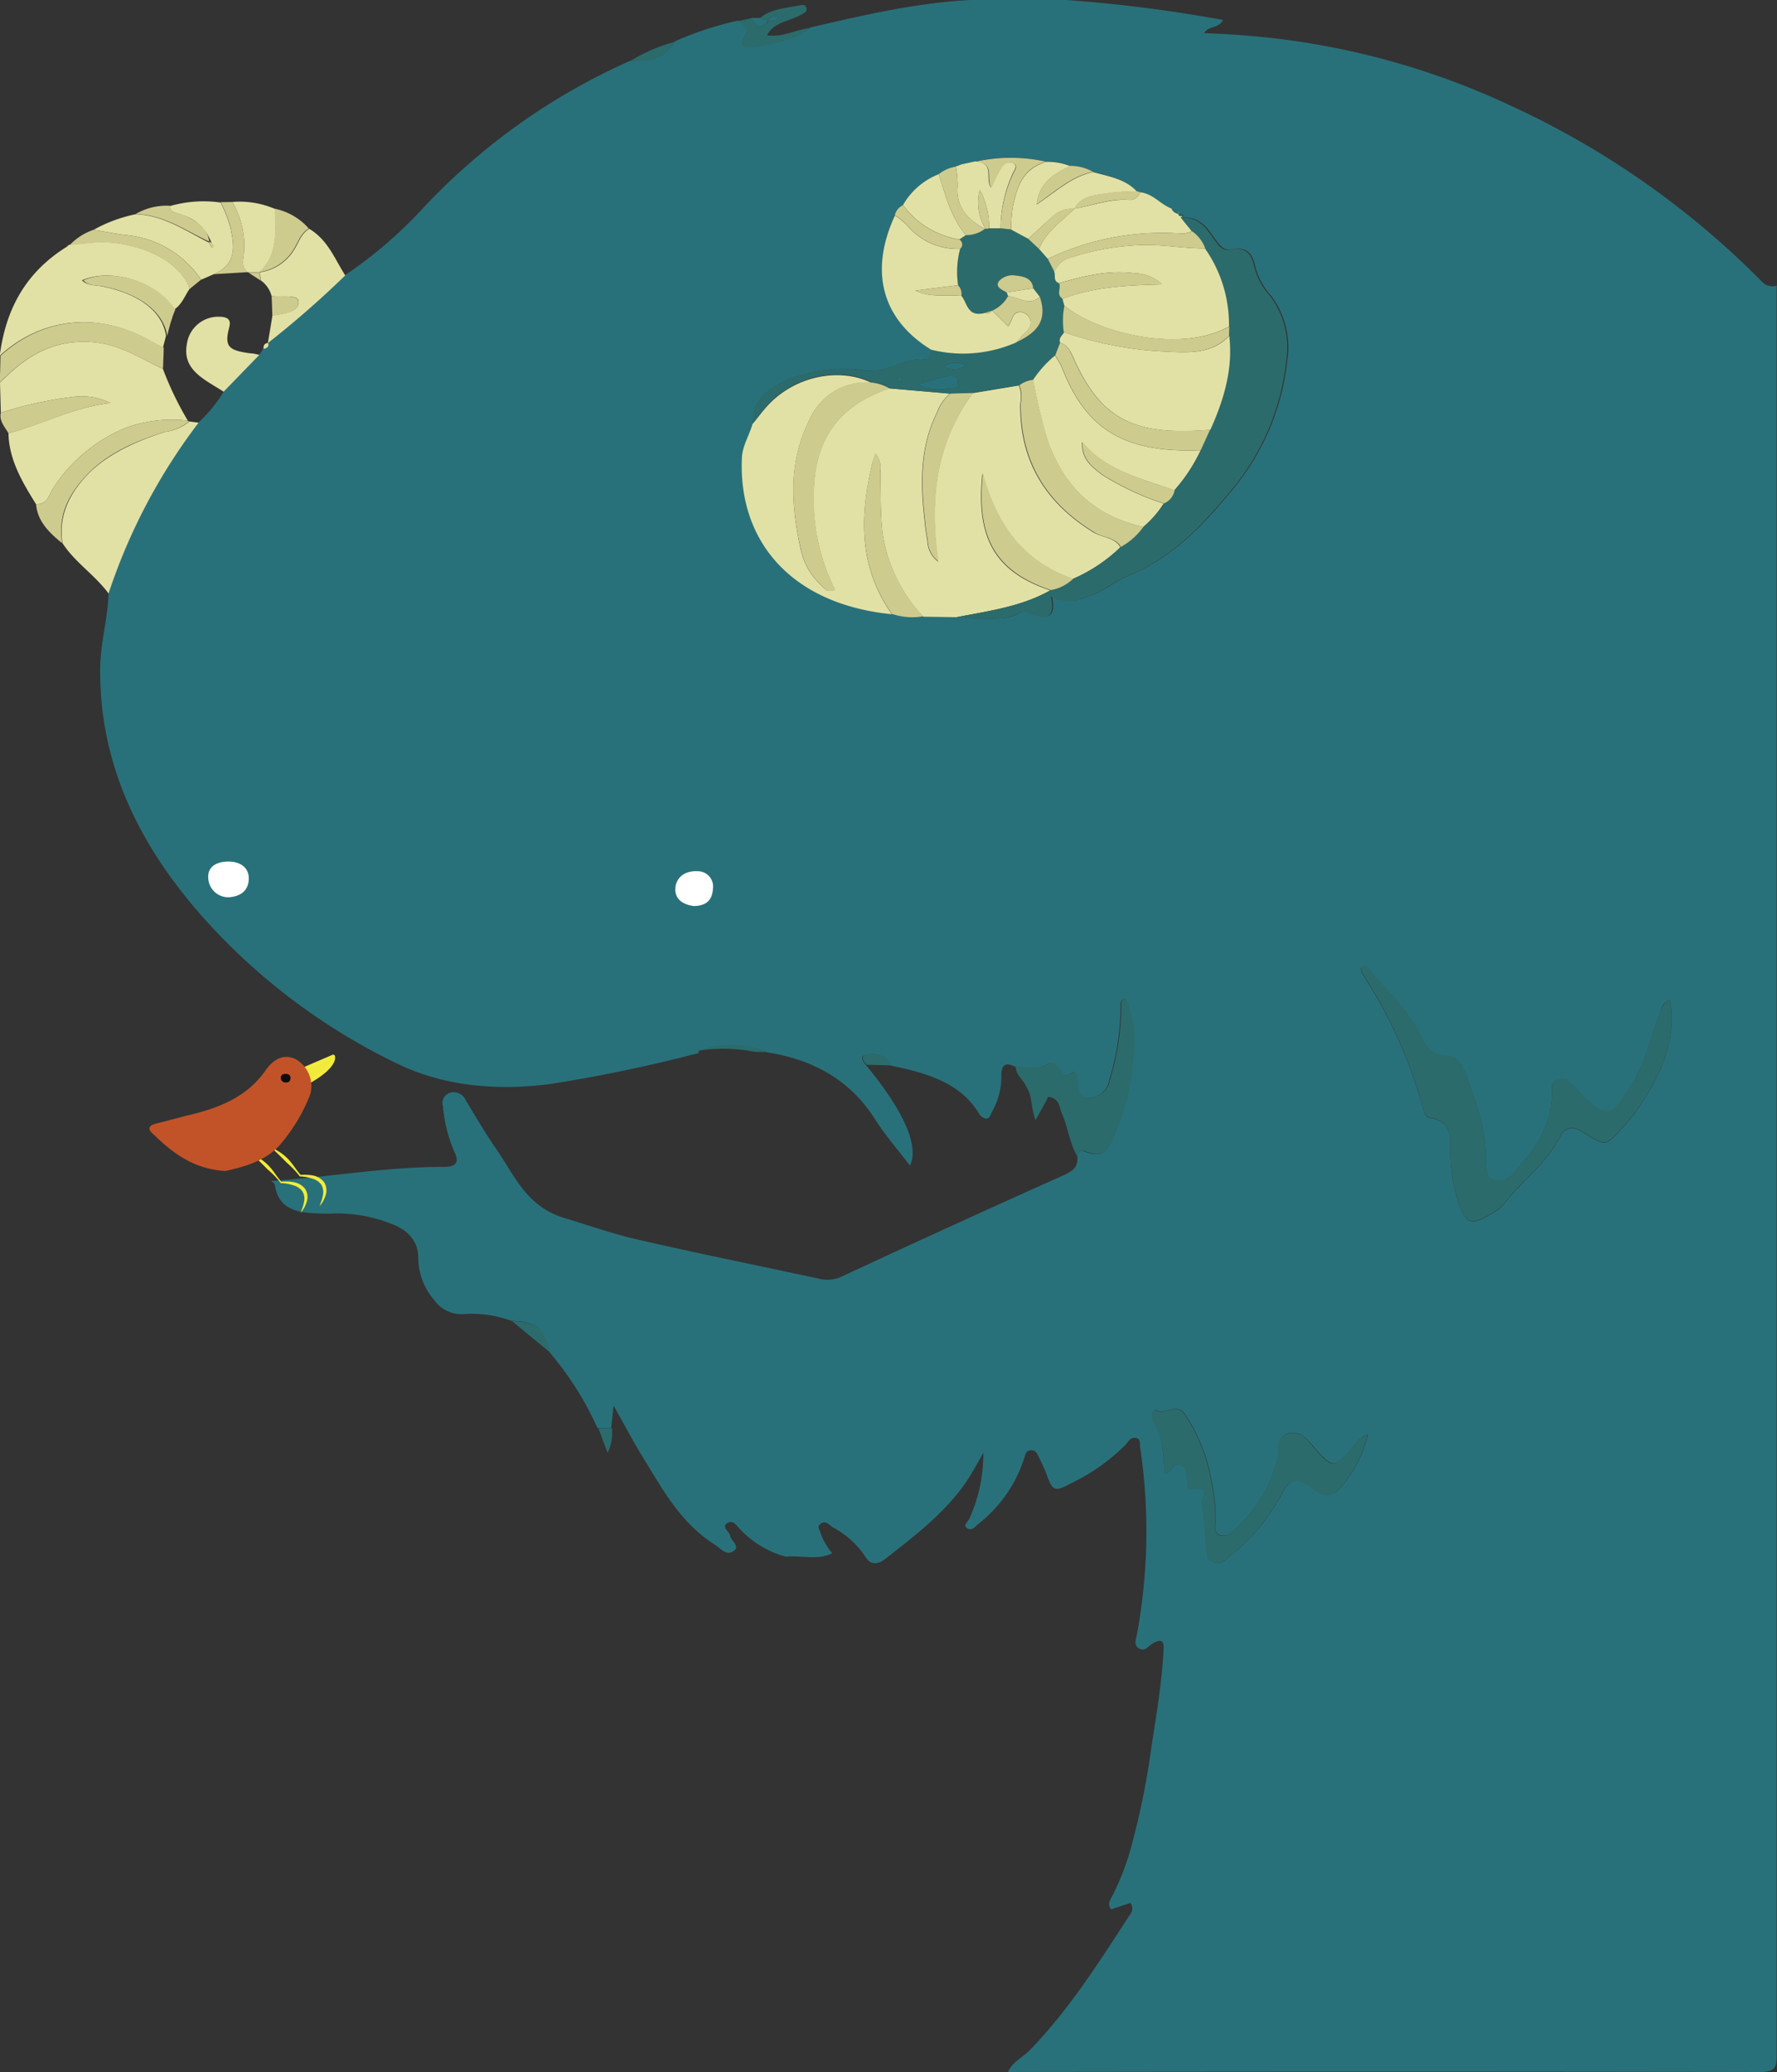<svg id="圖層_1" data-name="圖層 1" xmlns="http://www.w3.org/2000/svg" viewBox="0 0 193 224.96">
  <rect x="0" y="0" width="193" height="224.96" fill="#333333" stroke="none"/>
  <defs>
    <style>
      .cls-1 {
        fill: #29717a;
      }

      .cls-2 {
        fill: #e2e1a5;
      }

      .cls-3 {
        fill: #2b6b6c;
      }

      .cls-4 {
        fill: #cecb8e;
      }

      .cls-5 {
        fill: #fff;
      }

      .cls-6 {
        fill: #f3ec3c;
      }

      .cls-7 {
        fill: #efea3c;
        stroke: #f3ec3c;
        stroke-linecap: round;
        stroke-linejoin: round;
        stroke-width: 0.39px;
      }

      .cls-8 {
        fill: #c25328;
      }

      .cls-9 {
        fill: #0d0c0c;
      }
    </style>
  </defs>
  <g>
    <path class="cls-1" d="M393.8,339.48q0,96.14,0,192.28c0,1.36-.36,1.67-1.94,1.67q-40.77-.07-81.53,0c.43-1.08,1.63-1.6,2.42-2.43,4.34-4.51,7.55-9.65,10.87-14.73a1,1,0,0,0,0-1.2l-2.1.7c-.42-.54-.16-.92.09-1.38a28,28,0,0,0,2.25-6,82.18,82.18,0,0,0,2-10c.55-3.59,1.17-7.18,1.36-10.82.06-1-.27-1.21-1.25-.63-.42.26-.77.88-1.41.5s-.33-1-.24-1.51a61.58,61.58,0,0,0,.36-20.27c-.06-.4.09-1-.49-1.08s-.79.4-1.09.73a21.13,21.13,0,0,1-5.74,4.11c-2,1.07-2.17,1-2.86-.9-.23-.63-.54-1.24-.83-1.85-.16-.34-.34-.75-.81-.74-.64,0-.68.54-.8.92a14.84,14.84,0,0,1-5,7.11c-.37.3-.65.75-1.17.44s.11-.74.25-1.07a17.06,17.06,0,0,0,1.5-7.12c-.66,1.15-1.06,1.9-1.52,2.63-2.25,3.55-5.67,6.19-9.09,8.85-1,.79-1.76.62-2.3-.35a9.53,9.53,0,0,0-3.47-3.06c-.37-.25-.69-.74-1.23-.41s-.16.67-.09,1a7.21,7.21,0,0,0,1.29,2.24c-1.62.8-3.37.2-5.05.37a10.6,10.6,0,0,1-4.89-2.91c-.39-.34-.76-1.16-1.46-.73s.26.9.32,1.4,1.22,1.18.25,1.7c-.75.41-1.34-.39-1.94-.77-3.77-2.42-5.65-6-7.77-9.44-1.07-1.73-2-3.52-3.21-5.65l-.26,2.44-1.49,0a34,34,0,0,0-5.18-8.2c-.75-2.77-1.48-3.37-4.19-3.45a12.5,12.5,0,0,0-5.27-.72,3.62,3.62,0,0,1-3.11-1.56,7,7,0,0,1-1.71-4.56c0-2-1.39-3.2-3.21-3.79a15.84,15.84,0,0,0-6.52-1c-2.67-.05-5.39,0-5.85-3.13,0-.15-.25-.28-.38-.42,6.26-.41,12.45-1.54,18.76-1.53,1.55,0,1.58-.72,1.11-1.65a16.08,16.08,0,0,1-1.23-4.93,1.16,1.16,0,0,1,.85-1.49,1.45,1.45,0,0,1,1.64.86c1.06,1.75,2.09,3.53,3.27,5.23,2,2.85,3.24,6.24,7.37,7.51,2.69.82,5.34,1.75,8.09,2.38,6.47,1.48,13,2.81,19.49,4.2a3.73,3.73,0,0,0,2.6-.2q12-5.59,24.1-11c1-.46,1.57-.9,1.49-1.87.11-.34.24-.94.66-.76,2.68,1.14,2.88-.86,3.49-2.1a23.89,23.89,0,0,0,1.84-7.6,12.47,12.47,0,0,0-.8-6.88.71.71,0,0,0-.5.83,27.38,27.38,0,0,1-1.24,8.06,2.22,2.22,0,0,1-2.14,1.9c-1.48.07-1.13-1.09-1.31-1.87-.08-.34,0-1.22-.54-.86-1.07.67-1.12-.08-1.5-.49s-.72-.68-1.24-.39c-1.13.63-2.31.27-3.48.25-1.2-.62-1.46,0-1.5.87a7.61,7.61,0,0,1-1,4c-.19.3-.2.79-.71.75a1.13,1.13,0,0,1-.72-.56c-2-3.31-5.66-4.39-9.53-5.17a2.07,2.07,0,0,0-1.84-1.25c-.82,0-1.89,0-.92,1.16,4.09,4.92,5.84,8.82,4.8,10.93-1.29-1.7-2.68-3.29-3.77-5-2.57-4.08-6.48-6.48-11.73-7.29a10.56,10.56,0,0,0-7.53-.12l.15.17a162.77,162.77,0,0,1-16.23,3.39c-5.82.74-11.51.22-16.49-2.18A67.37,67.37,0,0,1,222.83,408c-7-7.91-11.16-16.68-11.11-26.81,0-2.82.83-5.52.91-8.3a63.42,63.42,0,0,1,9.76-18.55,15,15,0,0,0,2.74-3.34l3.86-4,.46-.68c.4-.08.66-.25.51-.66l0,0a104.09,104.09,0,0,0,8.41-7.35,47.76,47.76,0,0,0,8.11-6.91,69.19,69.19,0,0,1,22.79-16.32c2.1.14,3.88-.29,4.84-2.11a36.09,36.09,0,0,1,6.89-2.26c.69.41,1.18.9.73,1.66-.81,1.41.45,1.32,1.27,1.15,2.05-.43,4.24-.64,5.84-2.06,5.8-1.35,11.59-2.71,17.62-3h10a155.55,155.55,0,0,1,17.22,2.18c-.55,1-1.57.57-2.06,1.43,3,.11,5.79.32,8.6.68a83.15,83.15,0,0,1,24.67,7.18A92.87,92.87,0,0,1,392.16,339,1.52,1.52,0,0,0,393.8,339.48Zm-65-8,.14.09-.11.12-.78-.58c-1.23-.46-2-1.62-3.43-1.77a.75.75,0,0,0-.33-.1c-1.19-1.36-3-1.64-4.76-2.12a5.19,5.19,0,0,0-2.49-.65,6.6,6.6,0,0,0-2.61-.46,17.74,17.74,0,0,0-7.64,0l-1.5.33-.61.23,0,0a4,4,0,0,0-1.86.82,7.74,7.74,0,0,0-3.89,3.36,1.63,1.63,0,0,0-.89,1.09c-2.81,6.08-1.4,11.3,4,14.58-.1.42-.25,1.1-.63,1.06-2.37-.24-4.25,1.48-6.51,1.23a16.38,16.38,0,0,0-8.57,1c-2.26,1-3.88,2.34-3.69,4.74-.35,1.23-1.09,2.35-1.15,3.65-.42,9,5.25,15.93,16.29,17a7,7,0,0,0,3.41.31l3.61.05a21.45,21.45,0,0,0,5.43.09c.86-.09,1.51-.95,2.54-.51,1.92.82,2.83.36,2.32-1.85,1.77,1,3,.36,4.38-.13s2.53-1.52,3.93-2.08c4.77-1.94,8.06-5.44,10.95-8.92a26.34,26.34,0,0,0,6.31-14.5,9.31,9.31,0,0,0-1.78-7,7.44,7.44,0,0,1-1.71-3.18c-.25-1.08-.68-2.23-2.57-1.84-.85.17-1.25-.41-1.7-1-.86-1.2-1.66-2.62-3.76-2.47l.26-.17ZM382.24,417c-1,.43-.91,1-1.12,1.53-1,2.44-1.46,5-2.9,7.38-2.59,4.22-2.76,4.28-6.34.61-.45-.47-.86-1.07-1.67-.87-1,.25-.83,1.05-.83,1.69,0,3.21-1.76,5.78-3.91,8.21-.54.62-1.26,1.35-2.24,1.08s-1-1.27-1-2c.12-3.22-1-6.21-2.06-9.23-.33-1-.9-2.2-2.13-2.27-2-.13-2.5-1.39-3.09-2.57-1.31-2.66-3.68-4.69-5.53-7-.15-.19-.44-.29-.79,0a1.83,1.83,0,0,0,.16.62A51.64,51.64,0,0,1,355.45,429c.1.36.24.76.7.84,2.27.39,2.23,1.94,2.23,3.39a17.31,17.31,0,0,0,.86,5.74c.85,2.49,1.38,2.66,3.81,1.15a3.7,3.7,0,0,0,1.09-.83c1.9-2.54,4.7-4.52,6.13-7.35.55-1.09,1.36-1.25,2.49-.53,2.48,1.58,2.49,1.56,4.38-.59a17.21,17.21,0,0,0,1.25-1.46C381,425.63,383,421.76,382.24,417ZM327.38,468.5c.87-.24.75-1.25,1.63-1,.72.22.65.86.74,1.39s0,1.38.36,1.29c2.36-.57,1.17,1,1.27,1.59.3,1.61.35,3.25.5,4.88.06.6,0,1.29.86,1.51s1.24-.38,1.75-.78a21.36,21.36,0,0,0,5.59-6.74c1-1.78,1.68-1.87,3.37-.53.84.67,1.91,1,2.62.28a13.3,13.3,0,0,0,3.35-6.2c-1.16.45-1.39,1.14-1.85,1.64-1.79,2-2,2-3.81,0-.77-.84-1.45-2.06-2.91-1.76s-1,1.73-1.22,2.65a15.65,15.65,0,0,1-4.8,7.92,1.39,1.39,0,0,1-1.47.5c-.64-.24-.53-.78-.49-1.27a21.48,21.48,0,0,0-.6-5.41,18,18,0,0,0-2.73-6.44c-.91-1.41-2.29.28-3.22-.52-.58.55-.33,1.18,0,1.7C327.2,464.85,327.17,466.62,327.38,468.5ZM226.07,405.58a1.55,1.55,0,0,0,1.64-1.55c0-1-.68-1.55-1.82-1.53s-1.77.48-1.68,1.45A1.72,1.72,0,0,0,226.07,405.58Zm49.79.77c1.15,0,1.61-.59,1.62-1.49a1.31,1.31,0,0,0-1.34-1.52c-1.13-.06-1.89.45-1.91,1.46S274.83,406.22,275.86,406.35Z" transform="translate(-200.84 -308.47)"/>
    <path class="cls-2" d="M304.73,375.48l-3.61-.05a16.71,16.71,0,0,1-4.42-9c-.27-2.24-.19-4.46-.26-6.69a2.44,2.44,0,0,0-.5-2,10.51,10.51,0,0,0-.35,1c-1.37,5.67-1.54,11.23,2.12,16.42-11-1.09-16.71-8-16.29-17,.06-1.3.8-2.42,1.15-3.65.52-.63,1-1.29,1.56-1.91,2.9-3.23,7.76-4.32,11.35-2.57a6.64,6.64,0,0,0-6.66,3.92c-2.39,4.61-2.07,9.43-1,14.23A7.46,7.46,0,0,0,290,372c.36.33.64.84,1.53.5a21.81,21.81,0,0,1-2.32-10.56c.11-5.26,2.25-9.3,8.24-11.3l6.58.57a4.57,4.57,0,0,0-1.41,2c-1.89,3.8-1.82,7.76-1.36,11.76a19.68,19.68,0,0,0,.3,2.16,2.93,2.93,0,0,0,1.17,2.32c-.94-6.7-.31-12.79,3.77-18.3l5-.83a3.42,3.42,0,0,1,.15,1.95c-.08,5.82,2.36,10.56,7.95,14,1,.59,2.35.55,2.92,1.62a17.38,17.38,0,0,1-5.16,3.44c-5.69-2-8.31-6.1-9.82-11.46-.76,7.11,1.46,10.73,7.38,12.7C311.86,374.31,308.26,374.8,304.73,375.48Z" transform="translate(-200.84 -308.47)"/>
    <path class="cls-3" d="M317.41,371.3a17.38,17.38,0,0,0,5.16-3.44,7.38,7.38,0,0,0,2.45-2.18,11,11,0,0,0,2.24-2.55,2,2,0,0,0,1.14-1.43,18.33,18.33,0,0,0,2.86-4.36l1-2.21c1.48-3.28,2.47-6.63,2.05-10.2l0-1a14.36,14.36,0,0,0-2.61-8.48,3.83,3.83,0,0,0-1.46-1.86l-1.21-1.49c2.1-.15,2.9,1.27,3.76,2.47.45.62.85,1.2,1.7,1,1.89-.39,2.32.76,2.57,1.84a7.44,7.44,0,0,0,1.71,3.18,9.31,9.31,0,0,1,1.78,7,26.34,26.34,0,0,1-6.31,14.5c-2.89,3.48-6.18,7-10.95,8.92-1.4.56-2.47,1.56-3.93,2.08s-2.61,1.14-4.38.13c.51,2.21-.4,2.67-2.32,1.85-1-.44-1.68.42-2.54.51a21.45,21.45,0,0,1-5.43-.09c3.53-.68,7.13-1.17,10.24-2.94A4.64,4.64,0,0,0,317.41,371.3Z" transform="translate(-200.84 -308.47)"/>
    <path class="cls-3" d="M382.24,417c.75,4.73-1.23,8.6-3.85,12.32a17.21,17.21,0,0,1-1.25,1.46c-1.89,2.15-1.9,2.17-4.38.59-1.13-.72-1.94-.56-2.49.53-1.43,2.83-4.23,4.81-6.13,7.35a3.7,3.7,0,0,1-1.09.83c-2.43,1.51-3,1.34-3.81-1.15a17.31,17.31,0,0,1-.86-5.74c0-1.45,0-3-2.23-3.39-.46-.08-.6-.48-.7-.84a51.64,51.64,0,0,0-6.65-14.84,1.83,1.83,0,0,1-.16-.62c.35-.29.64-.19.79,0,1.85,2.34,4.22,4.37,5.53,7,.59,1.18,1.05,2.44,3.09,2.57,1.23.07,1.8,1.25,2.13,2.27,1,3,2.18,6,2.06,9.23,0,.76,0,1.74,1,2s1.7-.46,2.24-1.08c2.15-2.43,3.91-5,3.91-8.21,0-.64-.14-1.44.83-1.69.81-.2,1.22.4,1.67.87,3.58,3.67,3.75,3.61,6.34-.61,1.44-2.35,1.86-4.94,2.9-7.38C381.33,418.07,381.27,417.46,382.24,417Z" transform="translate(-200.84 -308.47)"/>
    <path class="cls-3" d="M304.07,351.2l-6.58-.57a4.69,4.69,0,0,0-2-.66c-3.59-1.75-8.45-.66-11.35,2.57-.55.62-1,1.28-1.56,1.91-.19-2.4,1.43-3.76,3.69-4.74a16.38,16.38,0,0,1,8.57-1c2.26.25,4.14-1.47,6.51-1.23.38,0,.53-.64.63-1.06a14.41,14.41,0,0,0,9.26-.8c2.55-1.15,3.33-2.66,2.55-4.92l-.72-.93c-.09-1-.9-1.28-1.87-1.38a2,2,0,0,0-1.86.61c-.44.66.35.92.84,1.22l.16.39a3.63,3.63,0,0,1-1.72,1.58l-.09,0-.71.23c-1.93.5-1.89-1-2.56-1.85a1.27,1.27,0,0,0-.35-1.16,9.88,9.88,0,0,1,.22-3.94.6.6,0,0,0-.08-1l.7-.47a3.36,3.36,0,0,0,2.06-.66l.1,0h.19l.17-.07h1.26l1.14.11,1.86,1,1.17,1.1.95,1.07.73,1.43c.17.4-.14.95.5,1.21.25.55-.37,1.24.37,1.71l.2.76a8.33,8.33,0,0,0-.06,2.86c-.21.37-.67.68-.41,1.17-.18.45-.35.91-.53,1.36a12.26,12.26,0,0,0-2.37,2.63,3,3,0,0,0-1.52.6l-5,.83Zm-2.95-1.87.33-.18-.16-.15c-.07.1-.15.19-.22.28l-.11.14Zm-.56.89a4.67,4.67,0,0,0,3.13.44c.54-.05,1.28-.18,1.19-.77s-.95-.62-1.52-.5C302.45,349.58,301.58,349.91,300.56,350.22Zm5.23-2.1a2.7,2.7,0,0,0-2.47.1A2.14,2.14,0,0,0,305.79,348.12Zm-6.9,1.62c-.06-.09-.1-.23-.19-.26a.43.43,0,0,0-.36.06c-.15.19,0,.32.21.34A1,1,0,0,0,298.89,349.74Z" transform="translate(-200.84 -308.47)"/>
    <path class="cls-2" d="M305.12,335.49a9.88,9.88,0,0,0-.22,3.94l-4.64.59c1.6.78,3.33.44,5,.57.67.81.63,2.35,2.56,1.85.31.09.56.06.71-.23l.09,0c.54.52,1.07,1.05,1.71,1.68.54-.58.35-1.64,1.49-1.52a1.23,1.23,0,0,1,.76.52c.51.78,0,1.35-.6,1.9a8.5,8.5,0,0,0-.74.85,14.41,14.41,0,0,1-9.26.8c-5.35-3.28-6.76-8.5-3.94-14.58a8.15,8.15,0,0,1,1.35,1.11A7.11,7.11,0,0,0,305.12,335.49Z" transform="translate(-200.84 -308.47)"/>
    <path class="cls-2" d="M212.63,372.91c-1.46-2-3.7-3.42-5-5.47-.46-2.9.7-5.37,2.8-7.52s5.22-3.58,8.41-4.58a5,5,0,0,0,2.57-1.11l1,.13A63.42,63.42,0,0,0,212.63,372.91Z" transform="translate(-200.84 -308.47)"/>
    <path class="cls-3" d="M327.38,468.5c-.21-1.88-.18-3.65-1.1-5.27-.29-.52-.54-1.15,0-1.7.93.8,2.31-.89,3.22.52a18,18,0,0,1,2.73,6.44,21.48,21.48,0,0,1,.6,5.41c0,.49-.15,1,.49,1.27a1.39,1.39,0,0,0,1.47-.5,15.65,15.65,0,0,0,4.8-7.92c.22-.92-.31-2.33,1.22-2.65s2.14.92,2.91,1.76c1.79,2,2,2,3.81,0,.46-.5.69-1.19,1.85-1.64a13.3,13.3,0,0,1-3.35,6.2c-.71.72-1.78.39-2.62-.28-1.69-1.34-2.37-1.25-3.37.53a21.36,21.36,0,0,1-5.59,6.74c-.51.4-.94,1-1.75.78s-.8-.91-.86-1.51c-.15-1.63-.2-3.27-.5-4.88-.1-.55,1.09-2.16-1.27-1.59-.4.09-.29-.83-.36-1.29s0-1.17-.74-1.39C328.13,467.25,328.25,468.26,327.38,468.5Z" transform="translate(-200.84 -308.47)"/>
    <path class="cls-3" d="M317.93,434.17c-.92-1.51-1.07-3.22-1.75-4.79-.3-.7-.25-1.69-1.51-1.82l-.15.34-1.21,2.19c-.52-1.35-.32-2.52-.93-3.5a.46.46,0,0,0-.31-.56c-.37-.56-.93-1-.9-1.77,1.17,0,2.35.38,3.48-.25.52-.29.92,0,1.24.39s.43,1.16,1.5.49c.55-.36.46.52.54.86.18.78-.17,1.94,1.31,1.87a2.22,2.22,0,0,0,2.14-1.9,27.38,27.38,0,0,0,1.24-8.06.71.71,0,0,1,.5-.83,12.47,12.47,0,0,1,.8,6.88,23.89,23.89,0,0,1-1.84,7.6c-.61,1.24-.81,3.24-3.49,2.1C318.17,433.23,318,433.83,317.93,434.17Zm-2.86-8.06L315,426l-.06.1Z" transform="translate(-200.84 -308.47)"/>
    <path class="cls-2" d="M314.64,336.57c-.32-.36-.63-.72-.95-1.07.7-1.84,2.49-3,3.84-4.38h0c2-.32,3.84-1.08,5.91-.95a1.11,1.11,0,0,0,1.2-.83c1.45.15,2.2,1.31,3.44,1.77a1,1,0,0,0,.77.58l.11-.12-.15-.09c0,.33.06.54.52.44l-.26.17,1.21,1.49a3,3,0,0,1-1,.26A28.76,28.76,0,0,0,314.64,336.57Z" transform="translate(-200.84 -308.47)"/>
    <path class="cls-2" d="M230.34,340.62a3.08,3.08,0,0,0-1.19-1.72c0-.29-.07-.58-.1-.87h0a5.16,5.16,0,0,0,3.76-2.49c.5-.77.71-1.69,1.62-2.23,2.06,1.25,2.76,3.29,3.91,5.06a104.09,104.09,0,0,1-8.41,7.35c.17-1,.34-2,.5-3,1.21-.2,2.93-.35,2.83-1.54C233.18,340.39,231.37,340.77,230.34,340.62Z" transform="translate(-200.84 -308.47)"/>
    <path class="cls-2" d="M312.52,334.4l-1.86-1a16.26,16.26,0,0,1,.19-2.52c.45-2,.94-4,3.59-4.84a6.61,6.61,0,0,1,2.62.46c-1.75.85-3.35,1.79-3.62,4.17,2.21-1.49,3.78-3,6.11-3.52,1.73.48,3.57.76,4.77,2.12a22.23,22.23,0,0,0-2.72.13c-1.52.26-3.27.2-4.07,1.75h0a3.13,3.13,0,0,0-2.37.83C314.29,332.77,313.4,333.58,312.52,334.4Z" transform="translate(-200.84 -308.47)"/>
    <path class="cls-2" d="M225.13,351c-2-1.3-4.51-2.32-4-5.14a3.44,3.44,0,0,1,3.5-3c.78,0,1.35.21,1.12,1.1-.55,2.09-.17,2.55,2.27,2.87.34,0,.67.11,1,.16Z" transform="translate(-200.84 -308.47)"/>
    <path class="cls-4" d="M297.71,375.12c-3.66-5.19-3.49-10.75-2.12-16.42a10.51,10.51,0,0,1,.35-1,2.44,2.44,0,0,1,.5,2c.07,2.23,0,4.45.26,6.69a16.71,16.71,0,0,0,4.42,9A7,7,0,0,1,297.71,375.12Z" transform="translate(-200.84 -308.47)"/>
    <path class="cls-2" d="M309.52,333.26h-1.26a8.55,8.55,0,0,0-1-4.19,5.3,5.3,0,0,0,.64,4.25l-.1,0c-2-1.06-3.14-2.5-2.95-4.62a12.1,12.1,0,0,0-.19-2.15l0,0,.61-.23,1.5-.33c2.2.18,1,1.89,1.7,2.85.39-.77.71-1.48,1.12-2.16a1,1,0,0,1,1.19-.54c.66.26.26.74.09,1.09A14.3,14.3,0,0,0,309.52,333.26Z" transform="translate(-200.84 -308.47)"/>
    <path class="cls-2" d="M305.74,334l-.7.47a9.57,9.57,0,0,1-6.13-3.73,7.74,7.74,0,0,1,3.89-3.36C303.54,329.68,304.08,332,305.74,334Z" transform="translate(-200.84 -308.47)"/>
    <path class="cls-3" d="M281,310.77l1.55-.35c.42.76.89,1.31,1.77.35.38-.07.86.06,1-.39,0,0-.06-.13-.1-.14-.52-.14-.75.19-1,.49l-.82-.31c1.18-1,2.75-1.06,4.22-1.36.37-.08.69-.13.8.27s-.13.48-.46.68c-1.22.76-3.05.79-3.82,2.29,1.76.25,3.13-.63,4.65-.78-1.6,1.42-3.79,1.63-5.84,2.06-.82.17-2.08.26-1.27-1.15C282.14,311.67,281.65,311.18,281,310.77Z" transform="translate(-200.84 -308.47)"/>
    <path class="cls-4" d="M309.52,333.26a14.3,14.3,0,0,1,1.39-6c.17-.35.57-.83-.09-1.09a1,1,0,0,0-1.19.54c-.41.68-.73,1.39-1.12,2.16-.67-1,.5-2.67-1.7-2.85a17.69,17.69,0,0,1,7.63,0c-2.65.8-3.14,2.84-3.59,4.84a16.26,16.26,0,0,0-.19,2.52Z" transform="translate(-200.84 -308.47)"/>
    <path class="cls-4" d="M305.74,334c-1.66-2-2.2-4.33-2.94-6.62a4,4,0,0,1,1.86-.82,12.1,12.1,0,0,1,.19,2.15c-.19,2.12,1,3.56,2.95,4.62A3.3,3.3,0,0,1,305.74,334Z" transform="translate(-200.84 -308.47)"/>
    <path class="cls-5" d="M225.79,405.88a2.17,2.17,0,0,1-2.33-2.05c-.1-1.21.82-1.79,2.11-1.82s2.34.61,2.29,1.93C227.81,405.05,227.13,405.75,225.79,405.88Z" transform="translate(-200.84 -308.47)"/>
    <path class="cls-4" d="M298.91,330.75a9.57,9.57,0,0,0,6.13,3.73.6.6,0,0,1,.08,1,7.11,7.11,0,0,1-5.74-2.54,8.15,8.15,0,0,0-1.35-1.11A1.59,1.59,0,0,1,298.91,330.75Z" transform="translate(-200.84 -308.47)"/>
    <path class="cls-5" d="M276.19,406.84c-1.28-.17-2.07-.81-2-1.94s1-1.91,2.39-1.84a1.66,1.66,0,0,1,1.69,1.91C278.21,406.1,277.64,406.82,276.19,406.84Z" transform="translate(-200.84 -308.47)"/>
    <path class="cls-4" d="M319.55,327.12c-2.33.5-3.9,2-6.11,3.52.27-2.38,1.87-3.32,3.62-4.17A5.19,5.19,0,0,1,319.55,327.12Z" transform="translate(-200.84 -308.47)"/>
    <path class="cls-4" d="M317.53,331.12c.8-1.55,2.55-1.49,4.07-1.75a22.23,22.23,0,0,1,2.72-.13.75.75,0,0,1,.32.1,1.11,1.11,0,0,1-1.2.83C321.37,330,319.5,330.8,317.53,331.12Z" transform="translate(-200.84 -308.47)"/>
    <path class="cls-3" d="M260.63,455.35l-4.19-3.45C259.15,452,259.88,452.58,260.63,455.35Z" transform="translate(-200.84 -308.47)"/>
    <path class="cls-3" d="M269.23,315.14a17.78,17.78,0,0,1,4.84-2.11C273.11,314.85,271.33,315.28,269.23,315.14Z" transform="translate(-200.84 -308.47)"/>
    <path class="cls-3" d="M297.71,424.15l-2.76-.08c-1-1.14.1-1.18.92-1.17A2.07,2.07,0,0,1,297.71,424.15Z" transform="translate(-200.84 -308.47)"/>
    <path class="cls-3" d="M267.3,463.52a4.93,4.93,0,0,1-.47,2.69l-1-2.66Z" transform="translate(-200.84 -308.47)"/>
    <path class="cls-3" d="M284.25,422.68l-1.36,0a18.52,18.52,0,0,0-6.17-.15A10.56,10.56,0,0,1,284.25,422.68Z" transform="translate(-200.84 -308.47)"/>
    <path class="cls-2" d="M229.45,346.35c0-.32.06-.6.51-.66C230.11,346.1,229.85,346.27,229.45,346.35Z" transform="translate(-200.84 -308.47)"/>
    <path class="cls-3" d="M328.85,331.69a1,1,0,0,1-.77-.58Z" transform="translate(-200.84 -308.47)"/>
    <path class="cls-3" d="M329.33,331.92c-.46.1-.56-.11-.52-.44C329,331.62,329.16,331.77,329.33,331.92Z" transform="translate(-200.84 -308.47)"/>
    <path class="cls-4" d="M305.31,326.37l-.61.23Z" transform="translate(-200.84 -308.47)"/>
    <path class="cls-2" d="M218.53,348.51a35.08,35.08,0,0,0,2.71,5.63,14.65,14.65,0,0,0-6.57.72,17,17,0,0,0-8.06,6.63c-.48.67-.52,1.72-1.85,1.73-1.51-2.42-2.95-4.86-3-7.71,3.73-1,7.09-2.83,11.07-3.29a7.13,7.13,0,0,0-4.38-.62,42.22,42.22,0,0,0-7.52,1.68l-.09-3.28c2.57-2.56,5.34-4.62,9.73-4.41C213.73,345.75,216,347.35,218.53,348.51Z" transform="translate(-200.84 -308.47)"/>
    <path class="cls-2" d="M221.45,339.81c-.55.77-.82,1.69-1.7,2.27-1.87-3-6.76-4.58-10-3.18.57.61,1.4.51,2.12.65,4.09.81,6.63,2.75,7,5.39l-.33,1.26c-.42-.21-.86-.41-1.26-.65-5.59-3.27-11.87-2.68-16.47,1.55.61-4.71,2.55-8.83,7.13-11.74a.71.71,0,0,0,.27-.21l.13-.1,2.48-.24C214.57,334.44,220.14,336.16,221.45,339.81Z" transform="translate(-200.84 -308.47)"/>
    <path class="cls-2" d="M224.06,338.24l-1.38.6a11,11,0,0,0-8.17-4.85c-1.17-.15-2.34-.38-3.5-.57a15.91,15.91,0,0,1,4.56-1.69c3.12.11,5.43,1.83,8.29,3.24.15.09,0,0-.11-.14s-.25-.1-.16.1.17.29.26.44c.08-.05.17-.11,0-.4a4.86,4.86,0,0,0-3.08-3.12c-.57-.27-1.44-.22-1.5-1a13.23,13.23,0,0,1,5.53-.39,14.44,14.44,0,0,1,1.06,2.69C226.23,335,226.71,337.08,224.06,338.24Z" transform="translate(-200.84 -308.47)"/>
    <path class="cls-4" d="M200.89,347.1c4.6-4.23,10.88-4.82,16.47-1.55.4.24.84.44,1.26.65,0,.77-.06,1.54-.08,2.31-2.56-1.16-4.81-2.76-8-2.92-4.39-.21-7.16,1.85-9.73,4.41C200.86,349,200.87,348.07,200.89,347.1Z" transform="translate(-200.84 -308.47)"/>
    <path class="cls-4" d="M204.76,363.22c1.33,0,1.37-1.06,1.85-1.73a17,17,0,0,1,8.06-6.63,14.65,14.65,0,0,1,6.57-.72l.13.09a5,5,0,0,1-2.57,1.11c-3.19,1-6.19,2.29-8.41,4.58s-3.26,4.62-2.8,7.52C206.14,366.29,204.89,365,204.76,363.22Z" transform="translate(-200.84 -308.47)"/>
    <path class="cls-2" d="M226.06,330.4a9.7,9.7,0,0,1,4.66.76c0,2.4.41,4.86-1.68,6.87h0l-1.24,0-.08,0a1.43,1.43,0,0,1-.48-1.33A9.31,9.31,0,0,0,226.06,330.4Z" transform="translate(-200.84 -308.47)"/>
    <path class="cls-4" d="M200.93,353.28a42.22,42.22,0,0,1,7.52-1.68,7.13,7.13,0,0,1,4.38.62c-4,.46-7.34,2.33-11.07,3.29C201.35,354.81,200.73,354.16,200.93,353.28Z" transform="translate(-200.84 -308.47)"/>
    <path class="cls-4" d="M211,333.42c1.16.19,2.33.42,3.5.57a11,11,0,0,1,8.17,4.85l-1.23,1c-1.31-3.65-6.88-5.37-10.55-5l-2.48.24A6.43,6.43,0,0,1,211,333.42Z" transform="translate(-200.84 -308.47)"/>
    <path class="cls-4" d="M229,338c2.09-2,1.7-4.47,1.68-6.87a6.76,6.76,0,0,1,3.7,2.15c-.91.54-1.12,1.46-1.62,2.23A5.16,5.16,0,0,1,229,338Z" transform="translate(-200.84 -308.47)"/>
    <path class="cls-4" d="M226.06,330.4a9.31,9.31,0,0,1,1.19,6.29,1.43,1.43,0,0,0,.48,1.33l-3.68.22c2.66-1.16,2.18-3.2,1.82-5.13a14.44,14.44,0,0,0-1.06-2.69Z" transform="translate(-200.84 -308.47)"/>
    <path class="cls-4" d="M219.28,330.81c.06.82.93.77,1.5,1,1.37.65,2.61,1.4,2.79,2.9-2.57-1.19-4.88-2.91-8-3A6.66,6.66,0,0,1,219.28,330.81Z" transform="translate(-200.84 -308.47)"/>
    <path class="cls-1" d="M284.28,310.77c-.88,1-1.35.41-1.77-.35h.9l.82.31Z" transform="translate(-200.84 -308.47)"/>
    <path class="cls-1" d="M312.07,426a.46.46,0,0,1,.31.56Z" transform="translate(-200.84 -308.47)"/>
    <path class="cls-1" d="M314.52,427.9l.15-.34Z" transform="translate(-200.84 -308.47)"/>
    <path class="cls-4" d="M208.29,335.15a.71.71,0,0,1-.27.21A.48.48,0,0,1,208.29,335.15Z" transform="translate(-200.84 -308.47)"/>
    <path class="cls-4" d="M295.48,350a4.69,4.69,0,0,1,2,.66c-6,2-8.13,6-8.24,11.3a21.81,21.81,0,0,0,2.32,10.56c-.89.34-1.17-.17-1.53-.5a7.46,7.46,0,0,1-2.2-3.87c-1.09-4.8-1.41-9.62,1-14.23A6.64,6.64,0,0,1,295.48,350Z" transform="translate(-200.84 -308.47)"/>
    <path class="cls-4" d="M311.55,350.3a3,3,0,0,1,1.52-.6,60.22,60.22,0,0,0,1.56,6.53c1.62,4.61,4.65,8.17,10.39,9.45a7.38,7.38,0,0,1-2.45,2.18c-.57-1.07-2-1-2.92-1.62-5.59-3.43-8-8.17-7.95-14A3.42,3.42,0,0,0,311.55,350.3Z" transform="translate(-200.84 -308.47)"/>
    <path class="cls-4" d="M317.41,371.3a4.64,4.64,0,0,1-2.44,1.24c-5.92-2-8.14-5.59-7.38-12.7C309.1,365.2,311.72,369.29,317.41,371.3Z" transform="translate(-200.84 -308.47)"/>
    <path class="cls-4" d="M304.07,351.2l2.47-.07c-4.08,5.51-4.71,11.6-3.77,18.3a2.93,2.93,0,0,1-1.17-2.32,19.68,19.68,0,0,1-.3-2.16c-.46-4-.53-8,1.36-11.76A4.57,4.57,0,0,1,304.07,351.2Z" transform="translate(-200.84 -308.47)"/>
    <path class="cls-2" d="M316.44,341.68c-.07-.25-.13-.5-.2-.76,3.29-1.28,6.85-1.48,10.83-1.57a4.52,4.52,0,0,0-3-1.21c-2.86-.39-5.55.32-8.23,1.07-.64-.26-.33-.81-.5-1.21a2.76,2.76,0,0,1,2.05-1.65,27.65,27.65,0,0,1,7.93-1.29c2.15,0,4.25.39,6.39.38a14.36,14.36,0,0,1,2.61,8.48C329.11,346.83,320.26,344.72,316.44,341.68Z" transform="translate(-200.84 -308.47)"/>
    <path class="cls-2" d="M316,345.71c-.26-.49.2-.8.41-1.17A39.09,39.09,0,0,0,327,346.62c2.6.12,5.38.42,7.35-1.69.42,3.57-.57,6.92-2.05,10.2-8.47.7-12-1.2-15-8.1C317,346.45,316.75,345.89,316,345.71Z" transform="translate(-200.84 -308.47)"/>
    <path class="cls-2" d="M325,365.68c-5.74-1.28-8.77-4.84-10.39-9.45a60.22,60.22,0,0,1-1.56-6.53,12.26,12.26,0,0,1,2.37-2.63,9.21,9.21,0,0,1,.74,1.28c2.64,6.81,6.83,9.32,15.08,9a18.08,18.08,0,0,1-2.86,4.35c-3.63-1.26-7.5-2.17-10-5.22-.14,1.76,1,2.69,2.22,3.58a29.62,29.62,0,0,0,6.62,3.08A11,11,0,0,1,325,365.68Z" transform="translate(-200.84 -308.47)"/>
    <path class="cls-4" d="M331.26,357.34c-8.25.33-12.44-2.18-15.08-9a9.21,9.21,0,0,0-.74-1.28c.18-.45.35-.91.53-1.36.78.18,1,.74,1.3,1.32,3,6.9,6.53,8.8,15,8.1Z" transform="translate(-200.84 -308.47)"/>
    <path class="cls-4" d="M334.32,344.93c-2,2.11-4.75,1.81-7.35,1.69a39.09,39.09,0,0,1-10.59-2.08,8.33,8.33,0,0,1,.06-2.86c3.82,3,12.67,5.15,17.91,2.24Z" transform="translate(-200.84 -308.47)"/>
    <path class="cls-4" d="M331.74,335.44c-2.14,0-4.24-.36-6.39-.38a27.65,27.65,0,0,0-7.93,1.29,2.76,2.76,0,0,0-2.05,1.65l-.73-1.43a28.76,28.76,0,0,1,14.67-2.73,3,3,0,0,0,1-.26A3.83,3.83,0,0,1,331.74,335.44Z" transform="translate(-200.84 -308.47)"/>
    <path class="cls-4" d="M327.26,363.13a29.62,29.62,0,0,1-6.62-3.08c-1.22-.89-2.36-1.82-2.22-3.58,2.48,3,6.35,4,10,5.22A1.94,1.94,0,0,1,327.26,363.13Z" transform="translate(-200.84 -308.47)"/>
    <path class="cls-4" d="M315.87,339.21c2.68-.75,5.37-1.46,8.23-1.07a4.52,4.52,0,0,1,3,1.21c-4,.09-7.54.29-10.83,1.57C315.5,340.45,316.12,339.76,315.87,339.21Z" transform="translate(-200.84 -308.47)"/>
    <path class="cls-4" d="M311.23,345.62a8.5,8.5,0,0,1,.74-.85c.58-.55,1.11-1.12.6-1.9a1.23,1.23,0,0,0-.76-.52c-1.14-.12-.95.94-1.49,1.52-.64-.63-1.17-1.16-1.71-1.68a3.63,3.63,0,0,0,1.72-1.58c1.15.08,2.26,1.16,3.45.09C314.56,343,313.78,344.47,311.23,345.62Z" transform="translate(-200.84 -308.47)"/>
    <path class="cls-4" d="M312.52,334.4c.88-.82,1.77-1.63,2.64-2.45a3.13,3.13,0,0,1,2.37-.83c-1.35,1.41-3.14,2.54-3.84,4.38Z" transform="translate(-200.84 -308.47)"/>
    <path class="cls-4" d="M310.17,340.22c-.49-.3-1.28-.56-.84-1.22a2,2,0,0,1,1.86-.61c1,.1,1.78.38,1.87,1.38Z" transform="translate(-200.84 -308.47)"/>
    <path class="cls-1" d="M300.56,350.22c1-.31,1.89-.64,2.8-.83.57-.12,1.4-.22,1.52.5s-.65.72-1.19.77A4.67,4.67,0,0,1,300.56,350.22Z" transform="translate(-200.84 -308.47)"/>
    <path class="cls-4" d="M305.25,340.59c-1.66-.13-3.39.21-5-.57l4.64-.59A1.27,1.27,0,0,1,305.25,340.59Z" transform="translate(-200.84 -308.47)"/>
    <path class="cls-4" d="M307.9,333.31a5.3,5.3,0,0,1-.64-4.25,8.55,8.55,0,0,1,1,4.19l-.17.07Z" transform="translate(-200.84 -308.47)"/>
    <path class="cls-2" d="M310.17,340.22l2.89-.45.72.93c-1.19,1.07-2.3,0-3.45-.09C310.28,340.48,310.23,340.35,310.17,340.22Z" transform="translate(-200.84 -308.47)"/>
    <path class="cls-1" d="M305.79,348.12a2.14,2.14,0,0,1-2.47.1A2.7,2.7,0,0,1,305.79,348.12Z" transform="translate(-200.84 -308.47)"/>
    <path class="cls-1" d="M298.89,349.74a1,1,0,0,1-.34.14c-.24,0-.36-.15-.21-.34a.43.43,0,0,1,.36-.06C298.79,349.51,298.83,349.65,298.89,349.74Z" transform="translate(-200.84 -308.47)"/>
    <path class="cls-1" d="M301.07,349.28l.22-.28.16.15-.33.18Z" transform="translate(-200.84 -308.47)"/>
    <path class="cls-4" d="M308.52,342.21c-.15.29-.4.32-.71.23Z" transform="translate(-200.84 -308.47)"/>
    <path class="cls-1" d="M301.12,349.33l-.16.09.11-.14Z" transform="translate(-200.84 -308.47)"/>
    <path class="cls-4" d="M219,344.94c-.42-2.64-3-4.58-7-5.39-.72-.14-1.55,0-2.12-.65,3.21-1.4,8.1.18,10,3.18C219.48,343,219.22,344,219,344.94Z" transform="translate(-200.84 -308.47)"/>
    <path class="cls-4" d="M230.34,340.62c1,.15,2.84-.23,2.91.59.1,1.19-1.62,1.34-2.83,1.54C230.4,342,230.37,341.33,230.34,340.62Z" transform="translate(-200.84 -308.47)"/>
    <path class="cls-4" d="M227.81,338.06l1.24,0c0,.29.06.58.1.87Z" transform="translate(-200.84 -308.47)"/>
    <polygon class="cls-1" points="114.23 117.64 114.1 117.64 114.16 117.55 114.23 117.64"/>
    <path class="cls-1" d="M284.23,310.73c.24-.3.47-.63,1-.49,0,0,.11.1.1.14-.18.45-.66.32-1,.39Z" transform="translate(-200.84 -308.47)"/>
    <path class="cls-4" d="M224.15,335.19l-.3.18c-.09-.15-.18-.29-.26-.44s0-.24.16-.1A4.33,4.33,0,0,1,224.15,335.19Z" transform="translate(-200.84 -308.47)"/>
    <g>
      <path class="cls-6" d="M228.4,433.88a5.48,5.48,0,0,1,1.7,1.24c.48.52.83,1.13,1.29,1.65l0,0a4.79,4.79,0,0,1,1.36.05,2,2,0,0,1,1.23.73,1.62,1.62,0,0,1,.16,1.43,4.1,4.1,0,0,1-.27.64c-.12.19-.26.38-.38.56h0a0,0,0,0,1,0,0c.08-.21.14-.43.22-.63s.11-.42.16-.62a1.55,1.55,0,0,0-.19-1.12,1.79,1.79,0,0,0-1-.65,4.2,4.2,0,0,0-1.28-.23h0a.07.07,0,0,1-.06,0,9.15,9.15,0,0,0-1.43-1.49c-.48-.49-1-1-1.47-1.44a0,0,0,0,1,0,0Z" transform="translate(-200.84 -308.47)"/>
      <path class="cls-6" d="M230.51,433.16a5.45,5.45,0,0,1,1.7,1.23c.47.52.83,1.13,1.29,1.65l-.06,0a5.26,5.26,0,0,1,1.37.05,2,2,0,0,1,1.23.73,1.68,1.68,0,0,1,.16,1.44,4.42,4.42,0,0,1-.27.63c-.12.2-.26.38-.39.56h0a0,0,0,0,1,0,0c.08-.21.14-.42.22-.62s.11-.42.16-.63a1.62,1.62,0,0,0-.19-1.12,1.81,1.81,0,0,0-1-.65,4.46,4.46,0,0,0-1.27-.23h0l-.05,0a10.15,10.15,0,0,0-1.43-1.5c-.48-.49-1-1-1.47-1.44a0,0,0,0,1,0,0S230.5,433.15,230.51,433.16Z" transform="translate(-200.84 -308.47)"/>
      <path class="cls-7" d="M233.66,424.62l3.37-1.45s.42,1.09-2.95,2.91Z" transform="translate(-200.84 -308.47)"/>
      <path class="cls-8" d="M225.31,435.61c-3.61-.23-5.87-2.1-8-4.17-.53-.53-.11-.85.56-1,1.21-.29,2.4-.64,3.61-.93,3.33-.79,6.24-2.05,8.13-4.73.67-.94,1.67-2,3.26-1.36a3.38,3.38,0,0,1,1.67,3.86,19.08,19.08,0,0,1-3.13,5.3C229.88,434.44,227.59,435.1,225.31,435.61Z" transform="translate(-200.84 -308.47)"/>
      <path class="cls-9" d="M231.89,426a.52.52,0,0,1-.56-.49c0-.3.19-.44.51-.45s.57.15.55.47S232.22,426,231.89,426Z" transform="translate(-200.84 -308.47)"/>
    </g>
  </g>
</svg>
